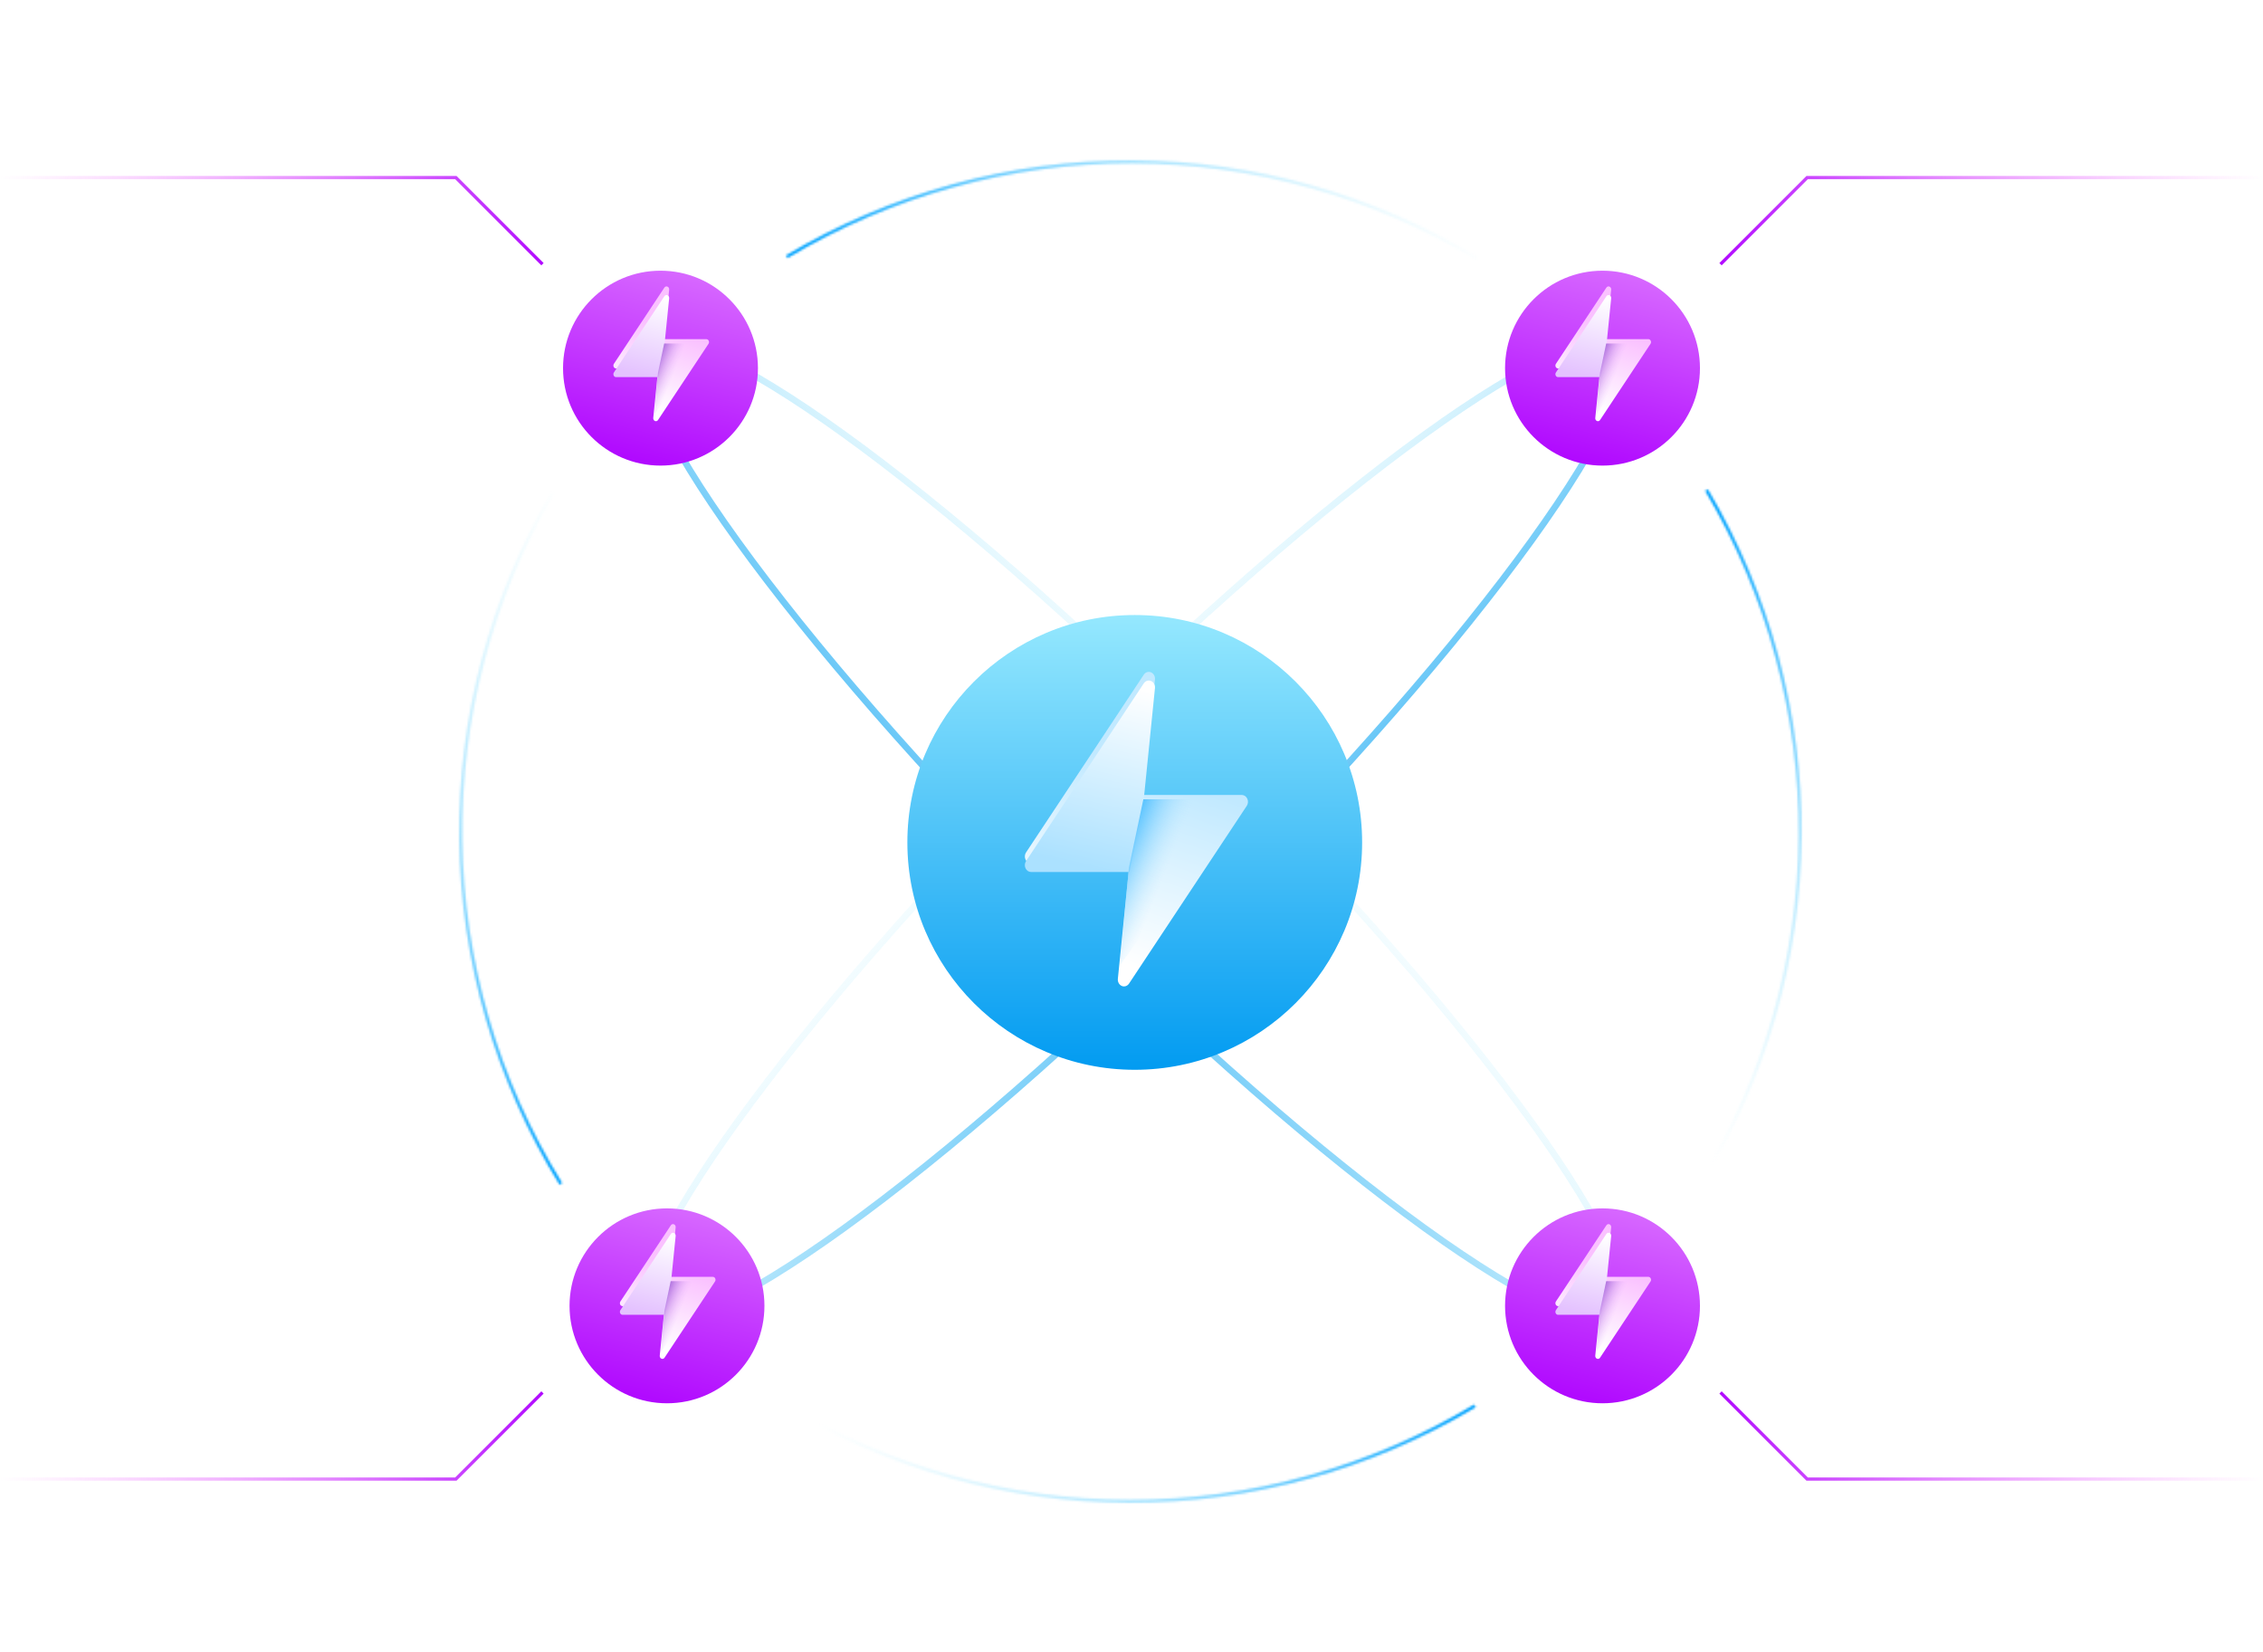 <svg width="1045" height="763" viewBox="0 0 1045 763" fill="none" xmlns="http://www.w3.org/2000/svg">
<path d="M559.071 419.071C497.105 481.038 436.968 533.053 389.849 567.059C366.28 584.069 346.024 596.532 330.457 603.49C322.665 606.973 316.134 609.038 310.997 609.64C305.83 610.247 302.385 609.345 300.356 607.317C298.328 605.288 297.426 601.843 298.032 596.675C298.635 591.539 300.7 585.007 304.183 577.216C311.141 561.649 323.604 541.393 340.614 517.824C374.62 470.705 426.635 410.568 488.602 348.602C550.568 286.635 610.705 234.619 657.824 200.614C681.393 183.604 701.649 171.141 717.216 164.183C725.008 160.7 731.539 158.635 736.676 158.032C741.843 157.426 745.288 158.328 747.317 160.356C749.345 162.385 750.247 165.83 749.641 170.997C749.038 176.134 746.973 182.665 743.49 190.457C736.532 206.024 724.069 226.279 707.059 249.849C673.053 296.968 621.038 357.105 559.071 419.071Z" stroke="url(#paint0_linear_1601_3)" stroke-width="3"/>
<path d="M488.603 419.071C550.569 481.038 610.706 533.053 657.825 567.059C681.394 584.069 701.65 596.532 717.217 603.49C725.008 606.973 731.54 609.038 736.676 609.64C741.844 610.247 745.289 609.345 747.318 607.317C749.346 605.288 750.248 601.843 749.641 596.675C749.039 591.539 746.974 585.007 743.491 577.216C736.533 561.649 724.07 541.393 707.06 517.824C673.054 470.705 621.039 410.568 559.072 348.602C497.105 286.635 436.969 234.619 389.85 200.614C366.28 183.604 346.025 171.141 330.458 164.183C322.666 160.7 316.135 158.635 310.998 158.032C305.831 157.426 302.385 158.328 300.357 160.356C298.329 162.385 297.427 165.83 298.033 170.997C298.636 176.134 300.701 182.665 304.183 190.457C311.142 206.024 323.604 226.279 340.614 249.849C374.62 296.968 426.636 357.105 488.603 419.071Z" stroke="url(#paint1_linear_1601_3)" stroke-width="3"/>
<g filter="url(#filter0_ddiii_1601_3)">
<circle cx="524" cy="384" r="105" fill="url(#paint2_linear_1601_3)"/>
</g>
<g filter="url(#filter1_i_1601_3)">
<path d="M573.422 369.089H527.963L533.333 315.758C533.476 314.337 532.735 312.985 531.527 312.468C530.316 311.943 528.945 312.392 528.178 313.547L473.798 395.644C473.163 396.604 473.071 397.876 473.558 398.934C474.047 399.998 475.035 400.664 476.111 400.664H521.57L516.2 453.995C516.057 455.416 516.798 456.768 518.006 457.286C518.344 457.431 518.693 457.5 519.042 457.5C519.935 457.5 520.803 457.039 521.355 456.206L575.735 374.109C576.37 373.149 576.462 371.877 575.975 370.819C575.486 369.755 574.498 369.089 573.422 369.089Z" fill="url(#paint3_linear_1601_3)"/>
</g>
<g filter="url(#filter2_i_1601_3)">
<path d="M527.963 369.089L533.333 315.758C533.476 314.337 532.735 312.985 531.527 312.468C530.316 311.943 528.945 312.392 528.178 313.547L473.798 395.644C473.163 396.604 473.071 397.876 473.558 398.934C474.047 399.998 475.035 400.664 476.111 400.664H521.57C524.767 384.875 524.767 384.875 527.963 369.089Z" fill="url(#paint4_linear_1601_3)"/>
</g>
<path d="M527.975 369.094L560.75 369.094L552 397.125L517.004 446.019L521.302 400.666L527.975 369.094Z" fill="url(#paint5_linear_1601_3)"/>
<g filter="url(#filter3_ddiii_1601_3)">
<circle cx="740" cy="165" r="45" fill="url(#paint6_linear_1601_3)"/>
</g>
<g filter="url(#filter4_i_1601_3)">
<path d="M761.182 158.609H741.699L744.001 135.753C744.062 135.144 743.744 134.565 743.227 134.343C742.708 134.119 742.12 134.311 741.791 134.806L718.486 169.99C718.213 170.401 718.174 170.947 718.383 171.4C718.592 171.856 719.016 172.142 719.477 172.142H738.959L736.658 194.998C736.597 195.607 736.914 196.186 737.432 196.408C737.577 196.47 737.726 196.5 737.876 196.5C738.259 196.5 738.63 196.302 738.867 195.945L762.173 160.761C762.445 160.35 762.484 159.804 762.276 159.351C762.066 158.895 761.643 158.609 761.182 158.609Z" fill="url(#paint7_linear_1601_3)"/>
</g>
<g filter="url(#filter5_i_1601_3)">
<path d="M741.699 158.609L744.001 135.753C744.062 135.144 743.744 134.565 743.227 134.343C742.708 134.119 742.12 134.311 741.791 134.806L718.486 169.99C718.213 170.401 718.174 170.947 718.383 171.4C718.592 171.856 719.016 172.142 719.477 172.142H738.959C740.329 165.375 740.329 165.375 741.699 158.609Z" fill="url(#paint8_linear_1601_3)"/>
</g>
<path d="M741.702 158.612L755.749 158.612L751.999 170.625L737 191.58L738.842 172.142L741.702 158.612Z" fill="url(#paint9_linear_1601_3)"/>
<g filter="url(#filter6_ddiii_1601_3)">
<circle cx="305" cy="165" r="45" fill="url(#paint10_linear_1601_3)"/>
</g>
<g filter="url(#filter7_i_1601_3)">
<path d="M326.182 158.609H306.699L309.001 135.753C309.062 135.144 308.744 134.565 308.227 134.343C307.708 134.119 307.12 134.311 306.791 134.806L283.486 169.99C283.213 170.401 283.174 170.947 283.383 171.4C283.592 171.856 284.016 172.142 284.477 172.142H303.959L301.658 194.998C301.597 195.607 301.914 196.186 302.432 196.408C302.577 196.47 302.726 196.5 302.876 196.5C303.259 196.5 303.63 196.302 303.867 195.945L327.173 160.761C327.445 160.35 327.484 159.804 327.276 159.351C327.066 158.895 326.643 158.609 326.182 158.609Z" fill="url(#paint11_linear_1601_3)"/>
</g>
<g filter="url(#filter8_i_1601_3)">
<path d="M306.699 158.609L309.001 135.753C309.062 135.144 308.744 134.565 308.227 134.343C307.708 134.119 307.12 134.311 306.791 134.806L283.486 169.99C283.213 170.401 283.174 170.947 283.383 171.4C283.592 171.856 284.016 172.142 284.477 172.142H303.959C305.329 165.375 305.329 165.375 306.699 158.609Z" fill="url(#paint12_linear_1601_3)"/>
</g>
<path d="M306.702 158.612L320.749 158.612L316.999 170.625L302 191.58L303.842 172.142L306.702 158.612Z" fill="url(#paint13_linear_1601_3)"/>
<g filter="url(#filter9_ddiii_1601_3)">
<circle cx="308" cy="598" r="45" fill="url(#paint14_linear_1601_3)"/>
</g>
<g filter="url(#filter10_i_1601_3)">
<path d="M329.182 591.609H309.699L312.001 568.753C312.062 568.144 311.744 567.565 311.227 567.343C310.708 567.119 310.12 567.311 309.791 567.806L286.486 602.99C286.213 603.401 286.174 603.947 286.383 604.4C286.592 604.856 287.016 605.142 287.477 605.142H306.959L304.658 627.998C304.597 628.607 304.914 629.186 305.432 629.408C305.577 629.47 305.726 629.5 305.876 629.5C306.259 629.5 306.63 629.302 306.867 628.945L330.173 593.761C330.445 593.35 330.484 592.804 330.276 592.351C330.066 591.895 329.643 591.609 329.182 591.609Z" fill="url(#paint15_linear_1601_3)"/>
</g>
<g filter="url(#filter11_i_1601_3)">
<path d="M309.699 591.609L312.001 568.753C312.062 568.144 311.744 567.565 311.227 567.343C310.708 567.119 310.12 567.311 309.791 567.806L286.486 602.99C286.213 603.401 286.174 603.947 286.383 604.4C286.592 604.856 287.016 605.142 287.477 605.142H306.959C308.329 598.375 308.329 598.375 309.699 591.609Z" fill="url(#paint16_linear_1601_3)"/>
</g>
<path d="M309.702 591.612L323.749 591.612L319.999 603.625L305 624.58L306.842 605.142L309.702 591.612Z" fill="url(#paint17_linear_1601_3)"/>
<g filter="url(#filter12_ddiii_1601_3)">
<circle cx="740" cy="598" r="45" fill="url(#paint18_linear_1601_3)"/>
</g>
<g filter="url(#filter13_i_1601_3)">
<path d="M761.182 591.609H741.699L744.001 568.753C744.062 568.144 743.744 567.565 743.227 567.343C742.708 567.119 742.12 567.311 741.791 567.806L718.486 602.99C718.213 603.401 718.174 603.947 718.383 604.4C718.592 604.856 719.016 605.142 719.477 605.142H738.959L736.658 627.998C736.597 628.607 736.914 629.186 737.432 629.408C737.577 629.47 737.726 629.5 737.876 629.5C738.259 629.5 738.63 629.302 738.867 628.945L762.173 593.761C762.445 593.35 762.484 592.804 762.276 592.351C762.066 591.895 761.643 591.609 761.182 591.609Z" fill="url(#paint19_linear_1601_3)"/>
</g>
<g filter="url(#filter14_i_1601_3)">
<path d="M741.699 591.609L744.001 568.753C744.062 568.144 743.744 567.565 743.227 567.343C742.708 567.119 742.12 567.311 741.791 567.806L718.486 602.99C718.213 603.401 718.174 603.947 718.383 604.4C718.592 604.856 719.016 605.142 719.477 605.142H738.959C740.329 598.375 740.329 598.375 741.699 591.609Z" fill="url(#paint20_linear_1601_3)"/>
</g>
<path d="M741.702 591.612L755.749 591.612L751.999 603.625L737 624.58L738.842 605.142L741.702 591.612Z" fill="url(#paint21_linear_1601_3)"/>
<path d="M794.5 122L834.5 82H1045" stroke="url(#paint22_linear_1601_3)" stroke-width="1.5"/>
<path d="M794.5 643L834.5 683H1045" stroke="url(#paint23_linear_1601_3)" stroke-width="1.5"/>
<path d="M250.5 643L210.5 683H0" stroke="url(#paint24_linear_1601_3)" stroke-width="1.5"/>
<path d="M250.5 122L210.5 82H0" stroke="url(#paint25_linear_1601_3)" stroke-width="1.5"/>
<g filter="url(#filter15_f_1601_3)">
<mask id="path-27-inside-1_1601_3" fill="white">
<path d="M682.743 118.931C634.563 89.713 579.33 74.18 522.982 74.002C466.635 73.823 411.305 89.006 362.94 117.918L363.701 119.191C411.834 90.417 466.9 75.307 522.978 75.485C579.055 75.663 634.024 91.121 681.974 120.199L682.743 118.931Z"/>
</mask>
<path d="M682.743 118.931C634.563 89.713 579.33 74.18 522.982 74.002C466.635 73.823 411.305 89.006 362.94 117.918L363.701 119.191C411.834 90.417 466.9 75.307 522.978 75.485C579.055 75.663 634.024 91.121 681.974 120.199L682.743 118.931Z" stroke="url(#paint26_linear_1601_3)" stroke-width="3" stroke-linejoin="round" mask="url(#path-27-inside-1_1601_3)"/>
<mask id="path-28-inside-2_1601_3" fill="white">
<path d="M254.518 227.305C226.036 275.925 211.344 331.388 212.022 387.731C212.701 444.075 228.723 499.168 258.367 547.087L259.628 546.307C230.126 498.617 214.181 443.787 213.506 387.713C212.831 331.639 227.452 276.442 255.798 228.055L254.518 227.305Z"/>
</mask>
<path d="M254.518 227.305C226.036 275.925 211.344 331.388 212.022 387.731C212.701 444.075 228.723 499.168 258.367 547.087L259.628 546.307C230.126 498.617 214.181 443.787 213.506 387.713C212.831 331.639 227.452 276.442 255.798 228.055L254.518 227.305Z" stroke="url(#paint27_linear_1601_3)" stroke-width="3" stroke-linejoin="round" mask="url(#path-28-inside-2_1601_3)"/>
<mask id="path-29-inside-3_1601_3" fill="white">
<path d="M361.689 649.331C409.918 678.47 465.176 693.913 521.523 694C577.871 694.086 633.176 678.813 681.494 649.823L680.731 648.551C632.645 677.403 577.604 692.603 521.526 692.516C465.448 692.43 410.454 677.061 362.456 648.061L361.689 649.331Z"/>
</mask>
<path d="M361.689 649.331C409.918 678.47 465.176 693.913 521.523 694C577.871 694.086 633.176 678.813 681.494 649.823L680.731 648.551C632.645 677.403 577.604 692.603 521.526 692.516C465.448 692.43 410.454 677.061 362.456 648.061L361.689 649.331Z" stroke="url(#paint28_linear_1601_3)" stroke-width="3" stroke-linejoin="round" mask="url(#path-29-inside-3_1601_3)"/>
<mask id="path-30-inside-4_1601_3" fill="white">
<path d="M786.477 545.716C815.871 497.643 831.607 442.467 831.993 386.121C832.378 329.775 817.399 274.389 788.665 225.918L787.389 226.675C815.985 274.913 830.893 330.034 830.509 386.111C830.126 442.188 814.465 497.099 785.211 544.942L786.477 545.716Z"/>
</mask>
<path d="M786.477 545.716C815.871 497.643 831.607 442.467 831.993 386.121C832.378 329.775 817.399 274.389 788.665 225.918L787.389 226.675C815.985 274.913 830.893 330.034 830.509 386.111C830.126 442.188 814.465 497.099 785.211 544.942L786.477 545.716Z" stroke="url(#paint29_linear_1601_3)" stroke-width="3" stroke-linejoin="round" mask="url(#path-30-inside-4_1601_3)"/>
</g>
<defs>
<filter id="filter0_ddiii_1601_3" x="299" y="159" width="450" height="450" filterUnits="userSpaceOnUse" color-interpolation-filters="sRGB">
<feFlood flood-opacity="0" result="BackgroundImageFix"/>
<feColorMatrix in="SourceAlpha" type="matrix" values="0 0 0 0 0 0 0 0 0 0 0 0 0 0 0 0 0 0 127 0" result="hardAlpha"/>
<feOffset/>
<feGaussianBlur stdDeviation="60"/>
<feComposite in2="hardAlpha" operator="out"/>
<feColorMatrix type="matrix" values="0 0 0 0 0 0 0 0 0 0.483 0 0 0 0 0.929 0 0 0 1 0"/>
<feBlend mode="normal" in2="BackgroundImageFix" result="effect1_dropShadow_1601_3"/>
<feColorMatrix in="SourceAlpha" type="matrix" values="0 0 0 0 0 0 0 0 0 0 0 0 0 0 0 0 0 0 127 0" result="hardAlpha"/>
<feOffset/>
<feGaussianBlur stdDeviation="10"/>
<feComposite in2="hardAlpha" operator="out"/>
<feColorMatrix type="matrix" values="0 0 0 0 0.306 0 0 0 0 0.413 0 0 0 0 0.973 0 0 0 0.3 0"/>
<feBlend mode="normal" in2="effect1_dropShadow_1601_3" result="effect2_dropShadow_1601_3"/>
<feBlend mode="normal" in="SourceGraphic" in2="effect2_dropShadow_1601_3" result="shape"/>
<feColorMatrix in="SourceAlpha" type="matrix" values="0 0 0 0 0 0 0 0 0 0 0 0 0 0 0 0 0 0 127 0" result="hardAlpha"/>
<feOffset dy="10"/>
<feGaussianBlur stdDeviation="3"/>
<feComposite in2="hardAlpha" operator="arithmetic" k2="-1" k3="1"/>
<feColorMatrix type="matrix" values="0 0 0 0 1 0 0 0 0 1 0 0 0 0 1 0 0 0 0.25 0"/>
<feBlend mode="normal" in2="shape" result="effect3_innerShadow_1601_3"/>
<feColorMatrix in="SourceAlpha" type="matrix" values="0 0 0 0 0 0 0 0 0 0 0 0 0 0 0 0 0 0 127 0" result="hardAlpha"/>
<feOffset dy="-10"/>
<feGaussianBlur stdDeviation="10"/>
<feComposite in2="hardAlpha" operator="arithmetic" k2="-1" k3="1"/>
<feColorMatrix type="matrix" values="0 0 0 0 0.089 0 0 0 0 0.299 0 0 0 0 0.613 0 0 0 1 0"/>
<feBlend mode="normal" in2="effect3_innerShadow_1601_3" result="effect4_innerShadow_1601_3"/>
<feColorMatrix in="SourceAlpha" type="matrix" values="0 0 0 0 0 0 0 0 0 0 0 0 0 0 0 0 0 0 127 0" result="hardAlpha"/>
<feOffset dy="5"/>
<feGaussianBlur stdDeviation="1"/>
<feComposite in2="hardAlpha" operator="arithmetic" k2="-1" k3="1"/>
<feColorMatrix type="matrix" values="0 0 0 0 1 0 0 0 0 1 0 0 0 0 1 0 0 0 0.25 0"/>
<feBlend mode="normal" in2="effect4_innerShadow_1601_3" result="effect5_innerShadow_1601_3"/>
</filter>
<filter id="filter1_i_1601_3" x="473.248" y="310.25" width="103.037" height="147.25" filterUnits="userSpaceOnUse" color-interpolation-filters="sRGB">
<feFlood flood-opacity="0" result="BackgroundImageFix"/>
<feBlend mode="normal" in="SourceGraphic" in2="BackgroundImageFix" result="shape"/>
<feColorMatrix in="SourceAlpha" type="matrix" values="0 0 0 0 0 0 0 0 0 0 0 0 0 0 0 0 0 0 127 0" result="hardAlpha"/>
<feOffset dy="-2"/>
<feGaussianBlur stdDeviation="1"/>
<feComposite in2="hardAlpha" operator="arithmetic" k2="-1" k3="1"/>
<feColorMatrix type="matrix" values="0 0 0 0 1 0 0 0 0 1 0 0 0 0 1 0 0 0 0.7 0"/>
<feBlend mode="normal" in2="shape" result="effect1_innerShadow_1601_3"/>
</filter>
<filter id="filter2_i_1601_3" x="473.248" y="312.25" width="60.102" height="90.414" filterUnits="userSpaceOnUse" color-interpolation-filters="sRGB">
<feFlood flood-opacity="0" result="BackgroundImageFix"/>
<feBlend mode="normal" in="SourceGraphic" in2="BackgroundImageFix" result="shape"/>
<feColorMatrix in="SourceAlpha" type="matrix" values="0 0 0 0 0 0 0 0 0 0 0 0 0 0 0 0 0 0 127 0" result="hardAlpha"/>
<feOffset dy="2"/>
<feGaussianBlur stdDeviation="1.5"/>
<feComposite in2="hardAlpha" operator="arithmetic" k2="-1" k3="1"/>
<feColorMatrix type="matrix" values="0 0 0 0 1 0 0 0 0 1 0 0 0 0 1 0 0 0 0.7 0"/>
<feBlend mode="normal" in2="shape" result="effect1_innerShadow_1601_3"/>
</filter>
<filter id="filter3_ddiii_1601_3" x="575" y="0" width="330" height="330" filterUnits="userSpaceOnUse" color-interpolation-filters="sRGB">
<feFlood flood-opacity="0" result="BackgroundImageFix"/>
<feColorMatrix in="SourceAlpha" type="matrix" values="0 0 0 0 0 0 0 0 0 0 0 0 0 0 0 0 0 0 127 0" result="hardAlpha"/>
<feOffset/>
<feGaussianBlur stdDeviation="60"/>
<feComposite in2="hardAlpha" operator="out"/>
<feColorMatrix type="matrix" values="0 0 0 0 0.799 0 0 0 0 0 0 0 0 0 0.929 0 0 0 1 0"/>
<feBlend mode="normal" in2="BackgroundImageFix" result="effect1_dropShadow_1601_3"/>
<feColorMatrix in="SourceAlpha" type="matrix" values="0 0 0 0 0 0 0 0 0 0 0 0 0 0 0 0 0 0 127 0" result="hardAlpha"/>
<feOffset/>
<feGaussianBlur stdDeviation="10"/>
<feComposite in2="hardAlpha" operator="out"/>
<feColorMatrix type="matrix" values="0 0 0 0 0.799 0 0 0 0 0.306 0 0 0 0 0.973 0 0 0 0.3 0"/>
<feBlend mode="normal" in2="effect1_dropShadow_1601_3" result="effect2_dropShadow_1601_3"/>
<feBlend mode="normal" in="SourceGraphic" in2="effect2_dropShadow_1601_3" result="shape"/>
<feColorMatrix in="SourceAlpha" type="matrix" values="0 0 0 0 0 0 0 0 0 0 0 0 0 0 0 0 0 0 127 0" result="hardAlpha"/>
<feOffset dy="10"/>
<feGaussianBlur stdDeviation="3"/>
<feComposite in2="hardAlpha" operator="arithmetic" k2="-1" k3="1"/>
<feColorMatrix type="matrix" values="0 0 0 0 1 0 0 0 0 1 0 0 0 0 1 0 0 0 0.25 0"/>
<feBlend mode="normal" in2="shape" result="effect3_innerShadow_1601_3"/>
<feColorMatrix in="SourceAlpha" type="matrix" values="0 0 0 0 0 0 0 0 0 0 0 0 0 0 0 0 0 0 127 0" result="hardAlpha"/>
<feOffset dy="-10"/>
<feGaussianBlur stdDeviation="10"/>
<feComposite in2="hardAlpha" operator="arithmetic" k2="-1" k3="1"/>
<feColorMatrix type="matrix" values="0 0 0 0 0.539 0 0 0 0 0.089 0 0 0 0 0.613 0 0 0 1 0"/>
<feBlend mode="normal" in2="effect3_innerShadow_1601_3" result="effect4_innerShadow_1601_3"/>
<feColorMatrix in="SourceAlpha" type="matrix" values="0 0 0 0 0 0 0 0 0 0 0 0 0 0 0 0 0 0 127 0" result="hardAlpha"/>
<feOffset dy="5"/>
<feGaussianBlur stdDeviation="1"/>
<feComposite in2="hardAlpha" operator="arithmetic" k2="-1" k3="1"/>
<feColorMatrix type="matrix" values="0 0 0 0 1 0 0 0 0 1 0 0 0 0 1 0 0 0 0.25 0"/>
<feBlend mode="normal" in2="effect4_innerShadow_1601_3" result="effect5_innerShadow_1601_3"/>
</filter>
<filter id="filter4_i_1601_3" x="718.25" y="132.25" width="44.158" height="64.25" filterUnits="userSpaceOnUse" color-interpolation-filters="sRGB">
<feFlood flood-opacity="0" result="BackgroundImageFix"/>
<feBlend mode="normal" in="SourceGraphic" in2="BackgroundImageFix" result="shape"/>
<feColorMatrix in="SourceAlpha" type="matrix" values="0 0 0 0 0 0 0 0 0 0 0 0 0 0 0 0 0 0 127 0" result="hardAlpha"/>
<feOffset dy="-2"/>
<feGaussianBlur stdDeviation="1"/>
<feComposite in2="hardAlpha" operator="arithmetic" k2="-1" k3="1"/>
<feColorMatrix type="matrix" values="0 0 0 0 1 0 0 0 0 1 0 0 0 0 1 0 0 0 0.7 0"/>
<feBlend mode="normal" in2="shape" result="effect1_innerShadow_1601_3"/>
</filter>
<filter id="filter5_i_1601_3" x="718.25" y="134.25" width="25.758" height="39.892" filterUnits="userSpaceOnUse" color-interpolation-filters="sRGB">
<feFlood flood-opacity="0" result="BackgroundImageFix"/>
<feBlend mode="normal" in="SourceGraphic" in2="BackgroundImageFix" result="shape"/>
<feColorMatrix in="SourceAlpha" type="matrix" values="0 0 0 0 0 0 0 0 0 0 0 0 0 0 0 0 0 0 127 0" result="hardAlpha"/>
<feOffset dy="2"/>
<feGaussianBlur stdDeviation="1.5"/>
<feComposite in2="hardAlpha" operator="arithmetic" k2="-1" k3="1"/>
<feColorMatrix type="matrix" values="0 0 0 0 1 0 0 0 0 1 0 0 0 0 1 0 0 0 0.7 0"/>
<feBlend mode="normal" in2="shape" result="effect1_innerShadow_1601_3"/>
</filter>
<filter id="filter6_ddiii_1601_3" x="140" y="0" width="330" height="330" filterUnits="userSpaceOnUse" color-interpolation-filters="sRGB">
<feFlood flood-opacity="0" result="BackgroundImageFix"/>
<feColorMatrix in="SourceAlpha" type="matrix" values="0 0 0 0 0 0 0 0 0 0 0 0 0 0 0 0 0 0 127 0" result="hardAlpha"/>
<feOffset/>
<feGaussianBlur stdDeviation="60"/>
<feComposite in2="hardAlpha" operator="out"/>
<feColorMatrix type="matrix" values="0 0 0 0 0.799 0 0 0 0 0 0 0 0 0 0.929 0 0 0 1 0"/>
<feBlend mode="normal" in2="BackgroundImageFix" result="effect1_dropShadow_1601_3"/>
<feColorMatrix in="SourceAlpha" type="matrix" values="0 0 0 0 0 0 0 0 0 0 0 0 0 0 0 0 0 0 127 0" result="hardAlpha"/>
<feOffset/>
<feGaussianBlur stdDeviation="10"/>
<feComposite in2="hardAlpha" operator="out"/>
<feColorMatrix type="matrix" values="0 0 0 0 0.799 0 0 0 0 0.306 0 0 0 0 0.973 0 0 0 0.3 0"/>
<feBlend mode="normal" in2="effect1_dropShadow_1601_3" result="effect2_dropShadow_1601_3"/>
<feBlend mode="normal" in="SourceGraphic" in2="effect2_dropShadow_1601_3" result="shape"/>
<feColorMatrix in="SourceAlpha" type="matrix" values="0 0 0 0 0 0 0 0 0 0 0 0 0 0 0 0 0 0 127 0" result="hardAlpha"/>
<feOffset dy="10"/>
<feGaussianBlur stdDeviation="3"/>
<feComposite in2="hardAlpha" operator="arithmetic" k2="-1" k3="1"/>
<feColorMatrix type="matrix" values="0 0 0 0 1 0 0 0 0 1 0 0 0 0 1 0 0 0 0.25 0"/>
<feBlend mode="normal" in2="shape" result="effect3_innerShadow_1601_3"/>
<feColorMatrix in="SourceAlpha" type="matrix" values="0 0 0 0 0 0 0 0 0 0 0 0 0 0 0 0 0 0 127 0" result="hardAlpha"/>
<feOffset dy="-10"/>
<feGaussianBlur stdDeviation="10"/>
<feComposite in2="hardAlpha" operator="arithmetic" k2="-1" k3="1"/>
<feColorMatrix type="matrix" values="0 0 0 0 0.539 0 0 0 0 0.089 0 0 0 0 0.613 0 0 0 1 0"/>
<feBlend mode="normal" in2="effect3_innerShadow_1601_3" result="effect4_innerShadow_1601_3"/>
<feColorMatrix in="SourceAlpha" type="matrix" values="0 0 0 0 0 0 0 0 0 0 0 0 0 0 0 0 0 0 127 0" result="hardAlpha"/>
<feOffset dy="5"/>
<feGaussianBlur stdDeviation="1"/>
<feComposite in2="hardAlpha" operator="arithmetic" k2="-1" k3="1"/>
<feColorMatrix type="matrix" values="0 0 0 0 1 0 0 0 0 1 0 0 0 0 1 0 0 0 0.25 0"/>
<feBlend mode="normal" in2="effect4_innerShadow_1601_3" result="effect5_innerShadow_1601_3"/>
</filter>
<filter id="filter7_i_1601_3" x="283.25" y="132.25" width="44.158" height="64.25" filterUnits="userSpaceOnUse" color-interpolation-filters="sRGB">
<feFlood flood-opacity="0" result="BackgroundImageFix"/>
<feBlend mode="normal" in="SourceGraphic" in2="BackgroundImageFix" result="shape"/>
<feColorMatrix in="SourceAlpha" type="matrix" values="0 0 0 0 0 0 0 0 0 0 0 0 0 0 0 0 0 0 127 0" result="hardAlpha"/>
<feOffset dy="-2"/>
<feGaussianBlur stdDeviation="1"/>
<feComposite in2="hardAlpha" operator="arithmetic" k2="-1" k3="1"/>
<feColorMatrix type="matrix" values="0 0 0 0 1 0 0 0 0 1 0 0 0 0 1 0 0 0 0.7 0"/>
<feBlend mode="normal" in2="shape" result="effect1_innerShadow_1601_3"/>
</filter>
<filter id="filter8_i_1601_3" x="283.25" y="134.25" width="25.758" height="39.892" filterUnits="userSpaceOnUse" color-interpolation-filters="sRGB">
<feFlood flood-opacity="0" result="BackgroundImageFix"/>
<feBlend mode="normal" in="SourceGraphic" in2="BackgroundImageFix" result="shape"/>
<feColorMatrix in="SourceAlpha" type="matrix" values="0 0 0 0 0 0 0 0 0 0 0 0 0 0 0 0 0 0 127 0" result="hardAlpha"/>
<feOffset dy="2"/>
<feGaussianBlur stdDeviation="1.5"/>
<feComposite in2="hardAlpha" operator="arithmetic" k2="-1" k3="1"/>
<feColorMatrix type="matrix" values="0 0 0 0 1 0 0 0 0 1 0 0 0 0 1 0 0 0 0.7 0"/>
<feBlend mode="normal" in2="shape" result="effect1_innerShadow_1601_3"/>
</filter>
<filter id="filter9_ddiii_1601_3" x="143" y="433" width="330" height="330" filterUnits="userSpaceOnUse" color-interpolation-filters="sRGB">
<feFlood flood-opacity="0" result="BackgroundImageFix"/>
<feColorMatrix in="SourceAlpha" type="matrix" values="0 0 0 0 0 0 0 0 0 0 0 0 0 0 0 0 0 0 127 0" result="hardAlpha"/>
<feOffset/>
<feGaussianBlur stdDeviation="60"/>
<feComposite in2="hardAlpha" operator="out"/>
<feColorMatrix type="matrix" values="0 0 0 0 0.799 0 0 0 0 0 0 0 0 0 0.929 0 0 0 1 0"/>
<feBlend mode="normal" in2="BackgroundImageFix" result="effect1_dropShadow_1601_3"/>
<feColorMatrix in="SourceAlpha" type="matrix" values="0 0 0 0 0 0 0 0 0 0 0 0 0 0 0 0 0 0 127 0" result="hardAlpha"/>
<feOffset/>
<feGaussianBlur stdDeviation="10"/>
<feComposite in2="hardAlpha" operator="out"/>
<feColorMatrix type="matrix" values="0 0 0 0 0.799 0 0 0 0 0.306 0 0 0 0 0.973 0 0 0 0.3 0"/>
<feBlend mode="normal" in2="effect1_dropShadow_1601_3" result="effect2_dropShadow_1601_3"/>
<feBlend mode="normal" in="SourceGraphic" in2="effect2_dropShadow_1601_3" result="shape"/>
<feColorMatrix in="SourceAlpha" type="matrix" values="0 0 0 0 0 0 0 0 0 0 0 0 0 0 0 0 0 0 127 0" result="hardAlpha"/>
<feOffset dy="10"/>
<feGaussianBlur stdDeviation="3"/>
<feComposite in2="hardAlpha" operator="arithmetic" k2="-1" k3="1"/>
<feColorMatrix type="matrix" values="0 0 0 0 1 0 0 0 0 1 0 0 0 0 1 0 0 0 0.25 0"/>
<feBlend mode="normal" in2="shape" result="effect3_innerShadow_1601_3"/>
<feColorMatrix in="SourceAlpha" type="matrix" values="0 0 0 0 0 0 0 0 0 0 0 0 0 0 0 0 0 0 127 0" result="hardAlpha"/>
<feOffset dy="-10"/>
<feGaussianBlur stdDeviation="10"/>
<feComposite in2="hardAlpha" operator="arithmetic" k2="-1" k3="1"/>
<feColorMatrix type="matrix" values="0 0 0 0 0.539 0 0 0 0 0.089 0 0 0 0 0.613 0 0 0 1 0"/>
<feBlend mode="normal" in2="effect3_innerShadow_1601_3" result="effect4_innerShadow_1601_3"/>
<feColorMatrix in="SourceAlpha" type="matrix" values="0 0 0 0 0 0 0 0 0 0 0 0 0 0 0 0 0 0 127 0" result="hardAlpha"/>
<feOffset dy="5"/>
<feGaussianBlur stdDeviation="1"/>
<feComposite in2="hardAlpha" operator="arithmetic" k2="-1" k3="1"/>
<feColorMatrix type="matrix" values="0 0 0 0 1 0 0 0 0 1 0 0 0 0 1 0 0 0 0.25 0"/>
<feBlend mode="normal" in2="effect4_innerShadow_1601_3" result="effect5_innerShadow_1601_3"/>
</filter>
<filter id="filter10_i_1601_3" x="286.25" y="565.25" width="44.158" height="64.25" filterUnits="userSpaceOnUse" color-interpolation-filters="sRGB">
<feFlood flood-opacity="0" result="BackgroundImageFix"/>
<feBlend mode="normal" in="SourceGraphic" in2="BackgroundImageFix" result="shape"/>
<feColorMatrix in="SourceAlpha" type="matrix" values="0 0 0 0 0 0 0 0 0 0 0 0 0 0 0 0 0 0 127 0" result="hardAlpha"/>
<feOffset dy="-2"/>
<feGaussianBlur stdDeviation="1"/>
<feComposite in2="hardAlpha" operator="arithmetic" k2="-1" k3="1"/>
<feColorMatrix type="matrix" values="0 0 0 0 1 0 0 0 0 1 0 0 0 0 1 0 0 0 0.7 0"/>
<feBlend mode="normal" in2="shape" result="effect1_innerShadow_1601_3"/>
</filter>
<filter id="filter11_i_1601_3" x="286.25" y="567.25" width="25.758" height="39.892" filterUnits="userSpaceOnUse" color-interpolation-filters="sRGB">
<feFlood flood-opacity="0" result="BackgroundImageFix"/>
<feBlend mode="normal" in="SourceGraphic" in2="BackgroundImageFix" result="shape"/>
<feColorMatrix in="SourceAlpha" type="matrix" values="0 0 0 0 0 0 0 0 0 0 0 0 0 0 0 0 0 0 127 0" result="hardAlpha"/>
<feOffset dy="2"/>
<feGaussianBlur stdDeviation="1.5"/>
<feComposite in2="hardAlpha" operator="arithmetic" k2="-1" k3="1"/>
<feColorMatrix type="matrix" values="0 0 0 0 1 0 0 0 0 1 0 0 0 0 1 0 0 0 0.7 0"/>
<feBlend mode="normal" in2="shape" result="effect1_innerShadow_1601_3"/>
</filter>
<filter id="filter12_ddiii_1601_3" x="575" y="433" width="330" height="330" filterUnits="userSpaceOnUse" color-interpolation-filters="sRGB">
<feFlood flood-opacity="0" result="BackgroundImageFix"/>
<feColorMatrix in="SourceAlpha" type="matrix" values="0 0 0 0 0 0 0 0 0 0 0 0 0 0 0 0 0 0 127 0" result="hardAlpha"/>
<feOffset/>
<feGaussianBlur stdDeviation="60"/>
<feComposite in2="hardAlpha" operator="out"/>
<feColorMatrix type="matrix" values="0 0 0 0 0.799 0 0 0 0 0 0 0 0 0 0.929 0 0 0 1 0"/>
<feBlend mode="normal" in2="BackgroundImageFix" result="effect1_dropShadow_1601_3"/>
<feColorMatrix in="SourceAlpha" type="matrix" values="0 0 0 0 0 0 0 0 0 0 0 0 0 0 0 0 0 0 127 0" result="hardAlpha"/>
<feOffset/>
<feGaussianBlur stdDeviation="10"/>
<feComposite in2="hardAlpha" operator="out"/>
<feColorMatrix type="matrix" values="0 0 0 0 0.799 0 0 0 0 0.306 0 0 0 0 0.973 0 0 0 0.3 0"/>
<feBlend mode="normal" in2="effect1_dropShadow_1601_3" result="effect2_dropShadow_1601_3"/>
<feBlend mode="normal" in="SourceGraphic" in2="effect2_dropShadow_1601_3" result="shape"/>
<feColorMatrix in="SourceAlpha" type="matrix" values="0 0 0 0 0 0 0 0 0 0 0 0 0 0 0 0 0 0 127 0" result="hardAlpha"/>
<feOffset dy="10"/>
<feGaussianBlur stdDeviation="3"/>
<feComposite in2="hardAlpha" operator="arithmetic" k2="-1" k3="1"/>
<feColorMatrix type="matrix" values="0 0 0 0 1 0 0 0 0 1 0 0 0 0 1 0 0 0 0.25 0"/>
<feBlend mode="normal" in2="shape" result="effect3_innerShadow_1601_3"/>
<feColorMatrix in="SourceAlpha" type="matrix" values="0 0 0 0 0 0 0 0 0 0 0 0 0 0 0 0 0 0 127 0" result="hardAlpha"/>
<feOffset dy="-10"/>
<feGaussianBlur stdDeviation="10"/>
<feComposite in2="hardAlpha" operator="arithmetic" k2="-1" k3="1"/>
<feColorMatrix type="matrix" values="0 0 0 0 0.539 0 0 0 0 0.089 0 0 0 0 0.613 0 0 0 1 0"/>
<feBlend mode="normal" in2="effect3_innerShadow_1601_3" result="effect4_innerShadow_1601_3"/>
<feColorMatrix in="SourceAlpha" type="matrix" values="0 0 0 0 0 0 0 0 0 0 0 0 0 0 0 0 0 0 127 0" result="hardAlpha"/>
<feOffset dy="5"/>
<feGaussianBlur stdDeviation="1"/>
<feComposite in2="hardAlpha" operator="arithmetic" k2="-1" k3="1"/>
<feColorMatrix type="matrix" values="0 0 0 0 1 0 0 0 0 1 0 0 0 0 1 0 0 0 0.25 0"/>
<feBlend mode="normal" in2="effect4_innerShadow_1601_3" result="effect5_innerShadow_1601_3"/>
</filter>
<filter id="filter13_i_1601_3" x="718.25" y="565.25" width="44.158" height="64.25" filterUnits="userSpaceOnUse" color-interpolation-filters="sRGB">
<feFlood flood-opacity="0" result="BackgroundImageFix"/>
<feBlend mode="normal" in="SourceGraphic" in2="BackgroundImageFix" result="shape"/>
<feColorMatrix in="SourceAlpha" type="matrix" values="0 0 0 0 0 0 0 0 0 0 0 0 0 0 0 0 0 0 127 0" result="hardAlpha"/>
<feOffset dy="-2"/>
<feGaussianBlur stdDeviation="1"/>
<feComposite in2="hardAlpha" operator="arithmetic" k2="-1" k3="1"/>
<feColorMatrix type="matrix" values="0 0 0 0 1 0 0 0 0 1 0 0 0 0 1 0 0 0 0.7 0"/>
<feBlend mode="normal" in2="shape" result="effect1_innerShadow_1601_3"/>
</filter>
<filter id="filter14_i_1601_3" x="718.25" y="567.25" width="25.758" height="39.892" filterUnits="userSpaceOnUse" color-interpolation-filters="sRGB">
<feFlood flood-opacity="0" result="BackgroundImageFix"/>
<feBlend mode="normal" in="SourceGraphic" in2="BackgroundImageFix" result="shape"/>
<feColorMatrix in="SourceAlpha" type="matrix" values="0 0 0 0 0 0 0 0 0 0 0 0 0 0 0 0 0 0 127 0" result="hardAlpha"/>
<feOffset dy="2"/>
<feGaussianBlur stdDeviation="1.5"/>
<feComposite in2="hardAlpha" operator="arithmetic" k2="-1" k3="1"/>
<feColorMatrix type="matrix" values="0 0 0 0 1 0 0 0 0 1 0 0 0 0 1 0 0 0 0.7 0"/>
<feBlend mode="normal" in2="shape" result="effect1_innerShadow_1601_3"/>
</filter>
<filter id="filter15_f_1601_3" x="204" y="66" width="636" height="636" filterUnits="userSpaceOnUse" color-interpolation-filters="sRGB">
<feFlood flood-opacity="0" result="BackgroundImageFix"/>
<feBlend mode="normal" in="SourceGraphic" in2="BackgroundImageFix" result="shape"/>
<feGaussianBlur stdDeviation="4" result="effect1_foregroundBlur_1601_3"/>
</filter>
<linearGradient id="paint0_linear_1601_3" x1="511.5" y1="289" x2="642.5" y2="407" gradientUnits="userSpaceOnUse">
<stop stop-color="#A2EEFF" stop-opacity="0"/>
<stop offset="1" stop-color="#029AF0"/>
</linearGradient>
<linearGradient id="paint1_linear_1601_3" x1="536.174" y1="289" x2="405.174" y2="407" gradientUnits="userSpaceOnUse">
<stop stop-color="#A2EEFF" stop-opacity="0"/>
<stop offset="1" stop-color="#029AF0"/>
</linearGradient>
<linearGradient id="paint2_linear_1601_3" x1="524" y1="279" x2="524" y2="489" gradientUnits="userSpaceOnUse">
<stop stop-color="#95E8FE"/>
<stop offset="1" stop-color="#029BF1"/>
</linearGradient>
<linearGradient id="paint3_linear_1601_3" x1="551.998" y1="365.625" x2="523.928" y2="448.726" gradientUnits="userSpaceOnUse">
<stop stop-color="#C1E9FF"/>
<stop offset="1" stop-color="white"/>
</linearGradient>
<linearGradient id="paint4_linear_1601_3" x1="526.675" y1="316.073" x2="507.303" y2="399.734" gradientUnits="userSpaceOnUse">
<stop stop-color="white"/>
<stop offset="1" stop-color="#ABE1FF"/>
</linearGradient>
<linearGradient id="paint5_linear_1601_3" x1="519.625" y1="384.875" x2="541.834" y2="393.628" gradientUnits="userSpaceOnUse">
<stop stop-color="#45BCFF"/>
<stop offset="1" stop-color="#B9E6FF" stop-opacity="0"/>
</linearGradient>
<linearGradient id="paint6_linear_1601_3" x1="777.059" y1="122.382" x2="751.506" y2="222.322" gradientUnits="userSpaceOnUse">
<stop stop-color="#D96DFF"/>
<stop offset="1" stop-color="#AD00FF"/>
</linearGradient>
<linearGradient id="paint7_linear_1601_3" x1="752" y1="157.125" x2="739.97" y2="192.74" gradientUnits="userSpaceOnUse">
<stop stop-color="#FAC1FF"/>
<stop offset="1" stop-color="white"/>
</linearGradient>
<linearGradient id="paint8_linear_1601_3" x1="741.147" y1="135.888" x2="732.845" y2="171.743" gradientUnits="userSpaceOnUse">
<stop stop-color="white"/>
<stop offset="1" stop-color="#E4C2FF"/>
</linearGradient>
<linearGradient id="paint9_linear_1601_3" x1="738.124" y1="165.375" x2="747.641" y2="169.126" gradientUnits="userSpaceOnUse">
<stop stop-color="#A462D8"/>
<stop offset="1" stop-color="#E9B9FF" stop-opacity="0"/>
</linearGradient>
<linearGradient id="paint10_linear_1601_3" x1="342.059" y1="122.382" x2="316.506" y2="222.322" gradientUnits="userSpaceOnUse">
<stop stop-color="#D96DFF"/>
<stop offset="1" stop-color="#AD00FF"/>
</linearGradient>
<linearGradient id="paint11_linear_1601_3" x1="317" y1="157.125" x2="304.97" y2="192.74" gradientUnits="userSpaceOnUse">
<stop stop-color="#FAC1FF"/>
<stop offset="1" stop-color="white"/>
</linearGradient>
<linearGradient id="paint12_linear_1601_3" x1="306.147" y1="135.888" x2="297.845" y2="171.743" gradientUnits="userSpaceOnUse">
<stop stop-color="white"/>
<stop offset="1" stop-color="#E4C2FF"/>
</linearGradient>
<linearGradient id="paint13_linear_1601_3" x1="303.124" y1="165.375" x2="312.641" y2="169.126" gradientUnits="userSpaceOnUse">
<stop stop-color="#A462D8"/>
<stop offset="1" stop-color="#E9B9FF" stop-opacity="0"/>
</linearGradient>
<linearGradient id="paint14_linear_1601_3" x1="345.059" y1="555.382" x2="319.506" y2="655.322" gradientUnits="userSpaceOnUse">
<stop stop-color="#D96DFF"/>
<stop offset="1" stop-color="#AD00FF"/>
</linearGradient>
<linearGradient id="paint15_linear_1601_3" x1="320" y1="590.125" x2="307.97" y2="625.74" gradientUnits="userSpaceOnUse">
<stop stop-color="#FAC1FF"/>
<stop offset="1" stop-color="white"/>
</linearGradient>
<linearGradient id="paint16_linear_1601_3" x1="309.147" y1="568.888" x2="300.845" y2="604.743" gradientUnits="userSpaceOnUse">
<stop stop-color="white"/>
<stop offset="1" stop-color="#E4C2FF"/>
</linearGradient>
<linearGradient id="paint17_linear_1601_3" x1="306.124" y1="598.375" x2="315.641" y2="602.126" gradientUnits="userSpaceOnUse">
<stop stop-color="#A462D8"/>
<stop offset="1" stop-color="#E9B9FF" stop-opacity="0"/>
</linearGradient>
<linearGradient id="paint18_linear_1601_3" x1="777.059" y1="555.382" x2="751.506" y2="655.322" gradientUnits="userSpaceOnUse">
<stop stop-color="#D96DFF"/>
<stop offset="1" stop-color="#AD00FF"/>
</linearGradient>
<linearGradient id="paint19_linear_1601_3" x1="752" y1="590.125" x2="739.97" y2="625.74" gradientUnits="userSpaceOnUse">
<stop stop-color="#FAC1FF"/>
<stop offset="1" stop-color="white"/>
</linearGradient>
<linearGradient id="paint20_linear_1601_3" x1="741.147" y1="568.888" x2="732.845" y2="604.743" gradientUnits="userSpaceOnUse">
<stop stop-color="white"/>
<stop offset="1" stop-color="#E4C2FF"/>
</linearGradient>
<linearGradient id="paint21_linear_1601_3" x1="738.124" y1="598.375" x2="747.641" y2="602.126" gradientUnits="userSpaceOnUse">
<stop stop-color="#A462D8"/>
<stop offset="1" stop-color="#E9B9FF" stop-opacity="0"/>
</linearGradient>
<linearGradient id="paint22_linear_1601_3" x1="1045" y1="80" x2="786" y2="109.5" gradientUnits="userSpaceOnUse">
<stop stop-color="#FC6DFF" stop-opacity="0"/>
<stop offset="1" stop-color="#AD00FF"/>
</linearGradient>
<linearGradient id="paint23_linear_1601_3" x1="1045" y1="685" x2="786" y2="655.5" gradientUnits="userSpaceOnUse">
<stop stop-color="#FC6DFF" stop-opacity="0"/>
<stop offset="1" stop-color="#AD00FF"/>
</linearGradient>
<linearGradient id="paint24_linear_1601_3" x1="-1.30301e-05" y1="685" x2="259" y2="655.5" gradientUnits="userSpaceOnUse">
<stop stop-color="#FC6DFF" stop-opacity="0"/>
<stop offset="1" stop-color="#AD00FF"/>
</linearGradient>
<linearGradient id="paint25_linear_1601_3" x1="-1.30301e-05" y1="80" x2="259" y2="109.5" gradientUnits="userSpaceOnUse">
<stop stop-color="#FC6DFF" stop-opacity="0"/>
<stop offset="1" stop-color="#AD00FF"/>
</linearGradient>
<linearGradient id="paint26_linear_1601_3" x1="688.5" y1="111.5" x2="366" y2="117.5" gradientUnits="userSpaceOnUse">
<stop stop-color="#A2EEFF" stop-opacity="0"/>
<stop offset="1" stop-color="#00A3FF"/>
</linearGradient>
<linearGradient id="paint27_linear_1601_3" x1="259" y1="219.5" x2="253.5" y2="541.5" gradientUnits="userSpaceOnUse">
<stop stop-color="#A2EEFF" stop-opacity="0"/>
<stop offset="1" stop-color="#00A3FF"/>
</linearGradient>
<linearGradient id="paint28_linear_1601_3" x1="379.5" y1="624.5" x2="677.5" y2="639" gradientUnits="userSpaceOnUse">
<stop stop-color="#A2EEFF" stop-opacity="0"/>
<stop offset="1" stop-color="#00A3FF"/>
</linearGradient>
<linearGradient id="paint29_linear_1601_3" x1="784.5" y1="538.5" x2="780.5" y2="235" gradientUnits="userSpaceOnUse">
<stop stop-color="#A2EEFF" stop-opacity="0"/>
<stop offset="1" stop-color="#00A3FF"/>
</linearGradient>
</defs>
</svg>
